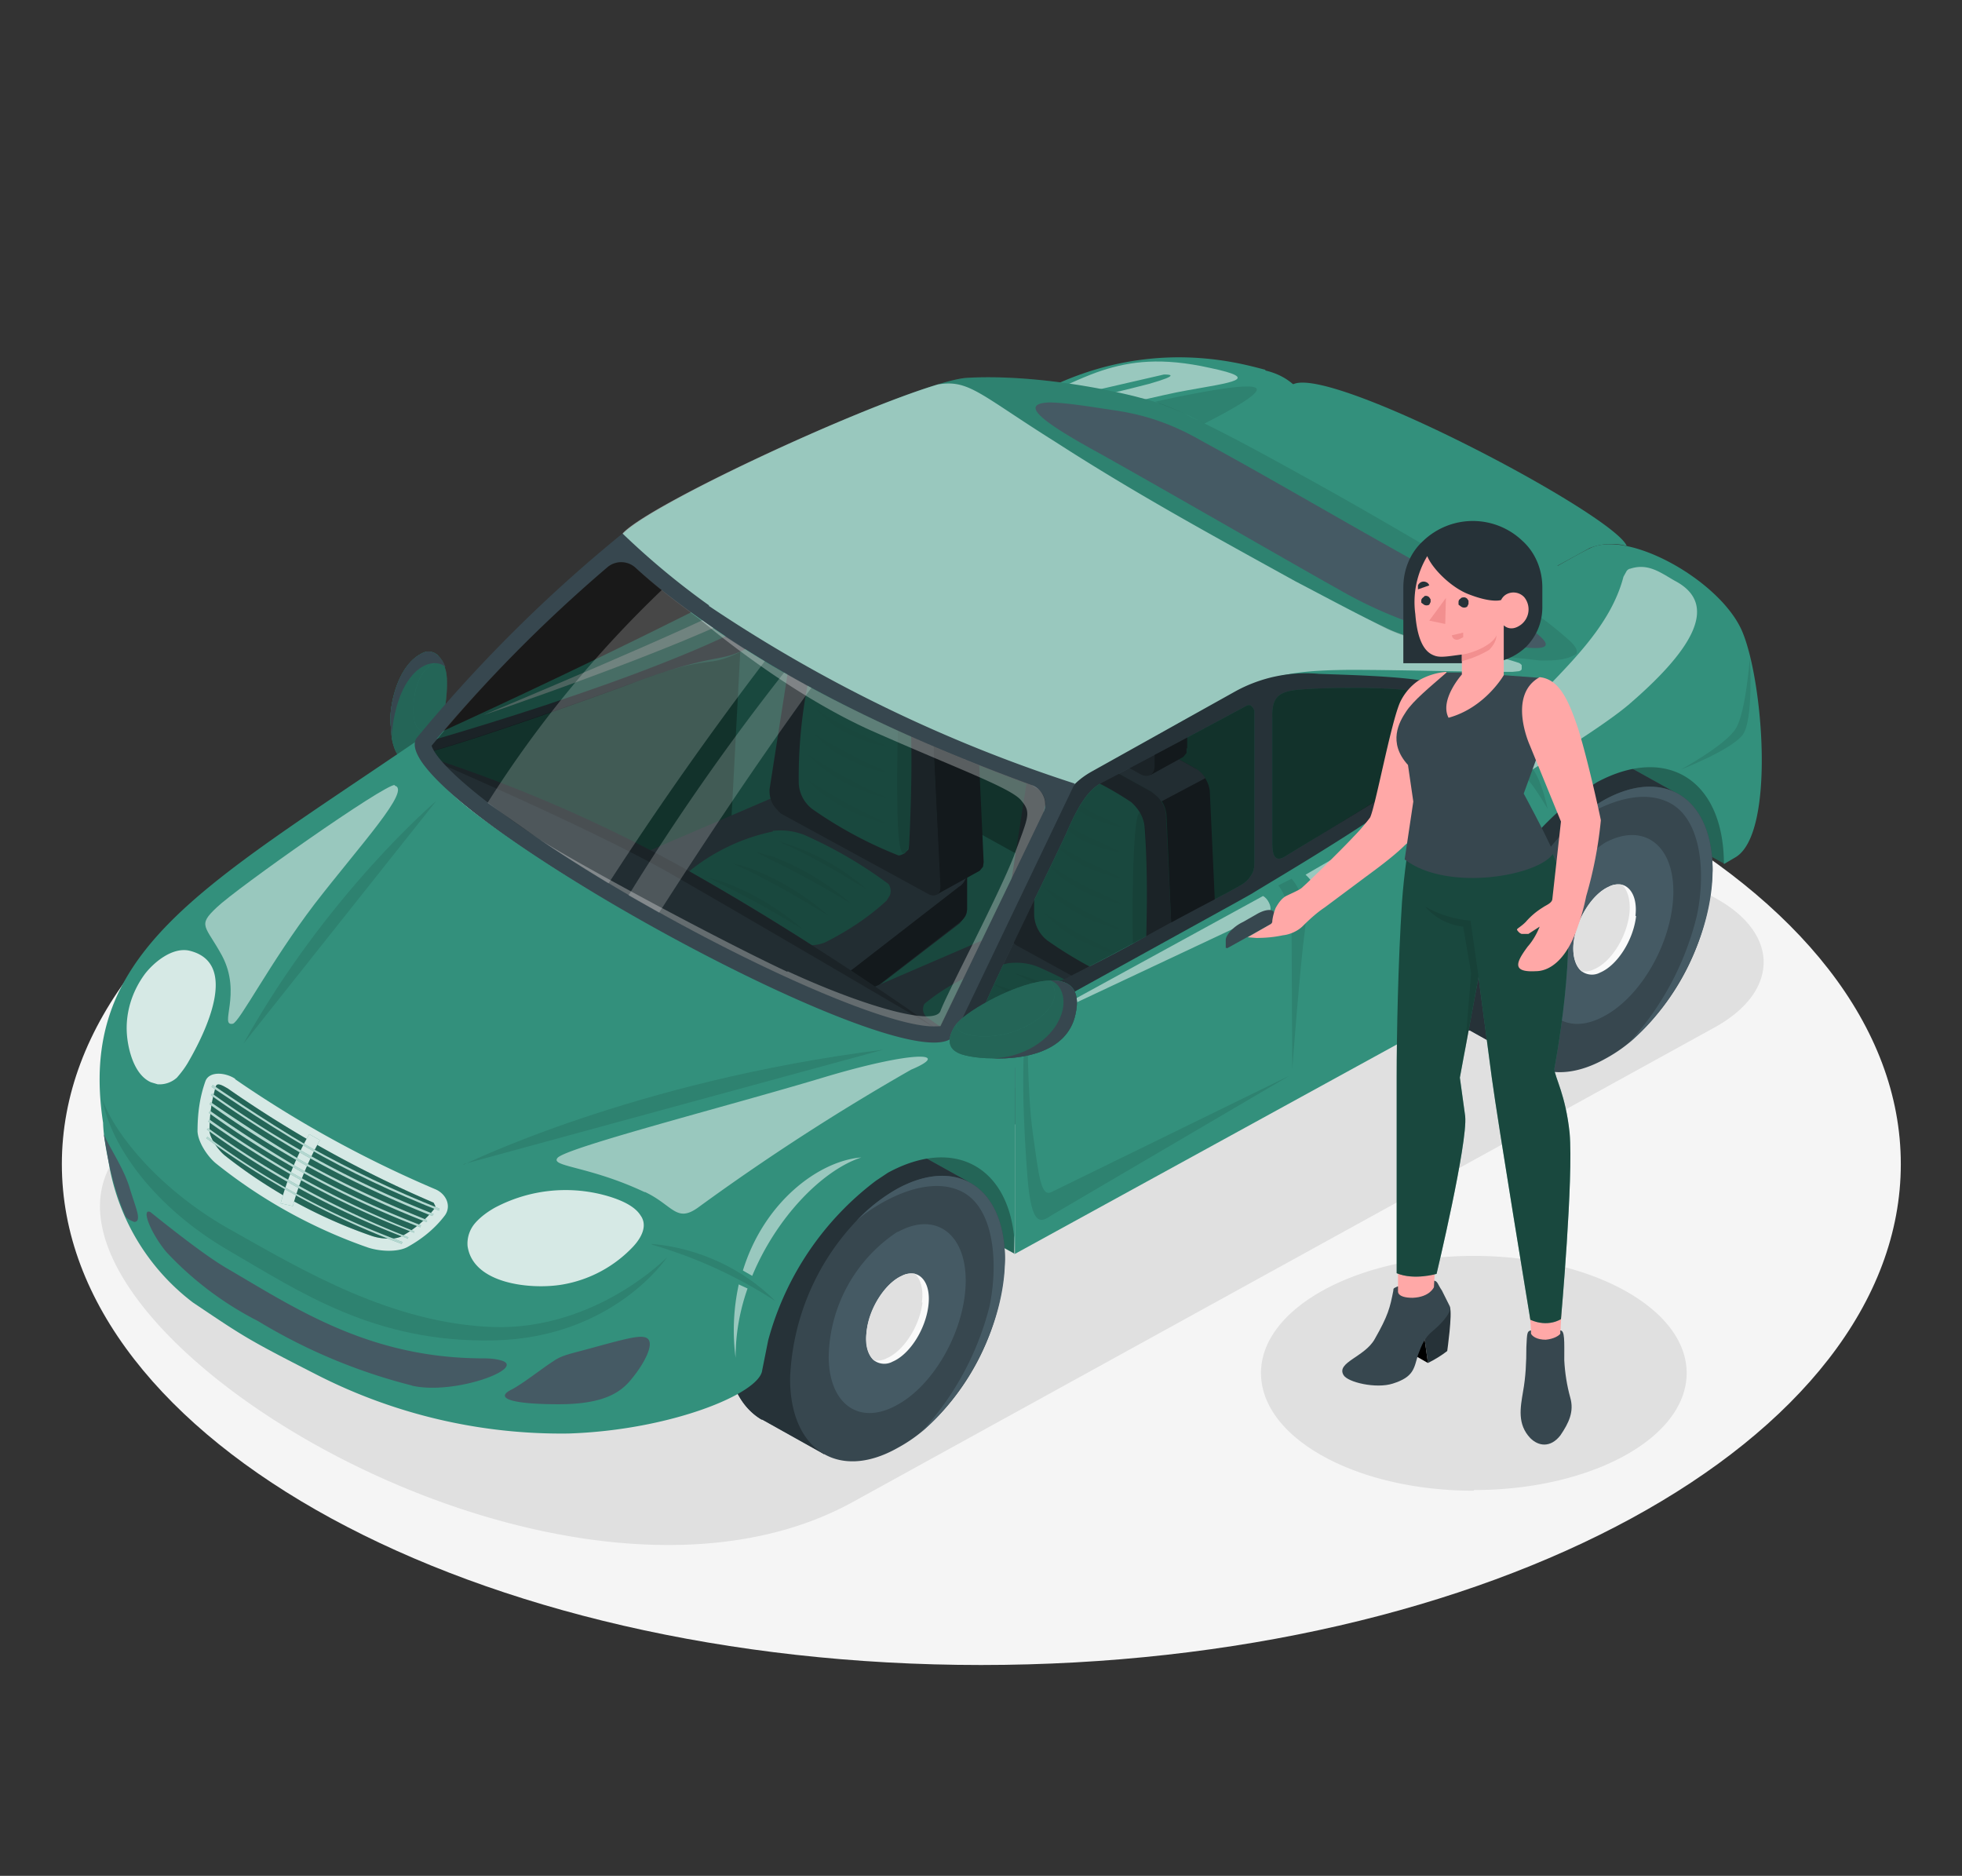 <svg xmlns="http://www.w3.org/2000/svg" width="295" height="282" fill="none"><rect width="100%" height="100%" fill="#333333" stroke="none"/><path fill="#F5F5F5" d="M147.5 250.3c76.4 0 138.3-33.7 138.3-75.3 0-41.6-62-75.3-138.3-75.3C71.2 99.7 9.3 133.4 9.3 175c0 41.6 61.9 75.3 138.2 75.3Z"/><path fill="#E0E0E0" d="M221.6 224c17.6 0 32-7.8 32-17.6 0-9.7-14.4-17.6-32-17.6-17.7 0-32 7.9-32 17.6 0 9.8 14.3 17.7 32 17.7ZM189.1 97l68.8 38c9.7 5.3 9.7 14 0 19.4l-129.5 71.3c-48.6 27-143.1-36.7-104.2-57.4L154 96.9a40.4 40.4 0 0 1 35.2 0Z"/><path fill="#33907C" d="M190.3 55.6c-3.3-.8-17.6-5.4-34.4 3.6-4 2.1-12 6.6-22 12.2 0 0-11.6 11.5-26.3 18.8a1199.2 1199.2 0 0 1-46.5 22.2l1.7 1c8.3 3.1 27.9 20.3 41.3 15.7 15.7-5.3 86.2-73.5 86.2-73.5Z"/><path fill="#fff" d="M72.7 107.5s33-13.8 37.6-16.6c3.6-2 7-4.5 10.2-7.1 1.5-1.5 1.2 3.3-7 7.6-10.8 5.9-40.8 16.1-40.8 16.1Z" opacity=".5"/><path fill="#37474F" d="m122.4 74.4.2 5.7c.2 3.3-.3 5-1.9 7.6-.7 1.2-2.3 3-5.3 4.7-16.3 9.5-54.3 20-54.3 20l1.7 1 45.4-5 19.7-12.3.5-20.5-3-1.5-3 .3Z"/><path fill="#33907C" d="M128.4 75.6v1c-.4 1.1-1 2.5-2 3-.5.4-1.1.5-1.7.5-1.1 0-2-.5-2.1-1.4v-.6l-.2-3.7 3-.3 3 1.5Z"/><path fill="#000" d="M128.4 75.6v1c-.4 1.1-1 2.5-2 3-.5.4-1.1.5-1.7.5-1.1 0-2-.5-2.1-1.4v-.6l-.2-3.7 3-.3 3 1.5Z" opacity=".3"/><path fill="#33907C" d="M197.4 62c-3.3-7.4-9.3-7.4-19.2-6a334 334 0 0 0-40.6 10.3c-10.7 4-13.9 7-14.7 7.4-2 1 1.3 2.9 3.4 1.9v4.2c-.2 7.3-1.5 8.4-5.2 12.4-1.5 1.6-6 3.8-8.5 5.1-4.6 2.5-4.4.6-16.7 5.1-5.2 2-30.5 11-33.2 11l67.3 40.3 21.2 15.2L249 94.3 197.4 62Z"/><path fill="#33907C" d="m126.5 75.5 7.8-5 65 33.8-10.4 5.7v38.3l-62.4-34.5V75.5Z"/><path fill="#000" d="m126.5 75.5 7.8-5 66.8 31.6 16.5 2-4.3 12.7-24.4 31.5-62.4-34.5V75.5Z" opacity=".3"/><path fill="#fff" d="M144.6 64.7c-5.2 1.5-8.7 2.5-7.4 3.1 1.3.7 34.7-8 41.2-9.1 6.6-1.2 11.6-1.7 3.5-3.4-7.2-1.6-11.9-1-16.2.4-4.3 1.4-12.4 5.6-12.4 5.6l21.7-5c.7 0 2.7 0-2.2 1.4-4.9 1.3-23 5.5-28.2 7Z" opacity=".5"/><path fill="#000" d="m109.4 134 1.9-36c-5.2 2.6-4.1.2-15.2 4.3-4.6 1.7-24.4 8.8-31.2 10.6l-2 .4 39.4 23.6 7.1-2.9Z" opacity=".3"/><path fill="#37474F" d="m145.4 131.2-7.7-.1-11.8-6.5a9.2 9.2 0 0 0-7.2-.3l-14.3 6.1-9.8-.1v5.4c0 .6.5 1.3 1.4 1.8l25.7 14.1a6.5 6.5 0 0 0 6.6-.5l16-12.3.8-1c.2-.3.3-.7.3-1.1v-5.5Z"/><path fill="#455A64" d="m96 132 25.7 14.2a6.5 6.5 0 0 0 6.6-.5l16-12.4c1.6-1.3 1.5-3.3-.5-4.3l-18-9.9a9.2 9.2 0 0 0-7-.3l-22.6 9.7c-2 .9-2.1 2.4-.2 3.5Z"/><path fill="#263238" d="M145.4 131.2v5.5a2.6 2.6 0 0 1-1.2 2l-16 12.4c-.8.7-2 1-3 1.2v-5.5a6 6 0 0 0 3-1.1l16-12.4c.4-.2.7-.6.9-1 .2-.3.3-.7.3-1Z"/><path fill="#263238" d="m147.9 129.6-.1.7-.5.6-6.5 3.6c.2-.2.4-.3.5-.6v-.7l-1.4-30.6c0-.6-.3-1.3-.6-2l-1.5-1.4-15.5-8.5a1.7 1.7 0 0 0-1.6-.1l6.5-3.6a1.7 1.7 0 0 1 1.7 0l15.4 8.6c.6.4 1.1.9 1.5 1.5.4.6.6 1.2.7 2l1.4 30.5Z"/><path fill="#37474F" d="m122.4 90.7 15.4 8.5c.6.4 1 .9 1.5 1.5.3.6.6 1.3.6 2l1.5 30.5c0 1.3-.9 1.8-2 1.1l-22-12c-.5-.5-1-1-1.3-1.6-.3-.6-.4-1.2-.4-2l4.2-26.9c0-.3.1-.5.3-.7.1-.3.3-.4.6-.5a1.6 1.6 0 0 1 1.6.1Z"/><path fill="#455A64" d="m145.8 97.1-6.5 3.6c-.4-.6-.9-1.1-1.5-1.5l-15.4-8.5a1.7 1.7 0 0 0-1.6-.1l6.4-3.6a1.7 1.7 0 0 1 1.7.1l15.4 8.5c.6.4 1.1.9 1.5 1.5Z"/><path fill="#263238" d="M143.1 92.7V85a18 18 0 0 0-8.2-14.4c-2-1.2-3.9-1.3-5.3-.5l-5 2.7 2.2 4v6.8c0 .7.2 1.3.6 2 .4.5.9 1 1.5 1.4l5 2.8 3.7 6.8 4.9-2.7.5-.6.1-.7Z"/><path fill="#455A64" d="m135 81.5 6.3-3.5a16.5 16.5 0 0 0-6.4-7.3c-2-1.2-3.9-1.3-5.3-.5l-5 2.7 2.2 4v1.4l8.1 3.2Z"/><path fill="#37474F" d="M138.2 95.4v-7.6a18 18 0 0 0-8.1-14.4c-4.5-2.5-8.2 0-8.2 5.4v7.6c0 .7.2 1.3.6 2 .4.5.9 1 1.5 1.4l12.1 6.7c1.2.7 2.1.2 2.1-1.1Z"/><path fill="#33907C" d="M122.8 97.2a72.6 72.6 0 0 0-2.7 20.6 5.2 5.2 0 0 0 2 3.8 62.6 62.6 0 0 0 13 7c.4 0 .6-.2.9-.3l.6-.6.1-.8c.4-8.3.5-16 0-22.4 0-1.5-.8-2.8-2-3.7a49 49 0 0 0-9.9-5.1 2.2 2.2 0 0 0-1.6.7 2 2 0 0 0-.4.8Z"/><path fill="#000" d="m136.5 127.6.2-.7c.4-8.3.5-16 0-22.4 0-.7-.2-1.4-.6-2-.9-1.2-1.2 8.6-1.2 14.5 0 6 .1 11.9 1.1 11.2l.2-.1.3-.5Z" opacity=".1"/><g fill="#000" opacity=".1"><path d="m121.5 117.3.5.3 1.3.8a76.4 76.4 0 0 0 8 4.4l1.4.7.6.2h-.6l-1.5-.5-2-.7-1.2-.5-1.1-.6a28.5 28.5 0 0 1-3.9-2.6l-1-1-.5-.5ZM121.5 113.5s.2 0 .5.3l1.3.8a76 76 0 0 0 8 4.4l1.4.6.6.3-.6-.1-1.5-.4-2-.8-1.2-.5-1.1-.5a28.8 28.8 0 0 1-3.9-2.7l-1-1-.5-.4ZM122.4 110.3s.2 0 .4.3l1.2.7a56 56 0 0 0 3.7 2c1.3.8 2.7 1.4 3.8 1.9l1.3.6.4.2h-.5a19.7 19.7 0 0 1-3.3-1l-1-.5-1.1-.5-1-.5-1-.6-1.6-1.3-1-1-.3-.3ZM122.7 106.7l.5.2 1.1.8 3.6 2 3.7 1.7 1.2.5.5.3-.5-.1-1.4-.3a34 34 0 0 1-1.8-.6l-1-.4-1-.5-1-.5-1-.6-1.5-1.2-1-1-.4-.3ZM123.3 103.3l.4.2 1.1.7 3.4 1.8 3.5 1.6 1.6.7a18 18 0 0 1-5.5-1.6l-1-.5-.8-.6a14.4 14.4 0 0 1-2.7-2.3ZM124.6 100l1.4.7 2.9 1.6 3 1.5 1.4.7-1.6-.3c-1.1-.3-2.2-.7-3.2-1.2l-.8-.5-.8-.4a10.4 10.4 0 0 1-2.3-2.2Z" opacity=".1"/></g><path fill="#33907C" d="M116.2 125a29.5 29.5 0 0 0-12.6 6 1.6 1.6 0 0 0 0 1.7l.6.6c4.8 3.3 10 6.2 15.5 8.4a6 6 0 0 0 4.3 0c3.4-1.7 6.6-3.8 9.3-6.3l.5-.8a1.9 1.9 0 0 0-.2-1.7 65.7 65.7 0 0 0-12.7-7.4 10 10 0 0 0-4.7-.6Z"/><g fill="#000" opacity=".2"><path d="m106.4 131.9.7.2 1.7.5a38.5 38.5 0 0 1 11.9 7.1l-2.2-1.3a131.7 131.7 0 0 0-9.9-5.4l-1.6-.8-.6-.3ZM110.2 129.8l.7.2c.5 0 1 .3 1.8.5a38.4 38.4 0 0 1 11.8 7.1l-2.2-1.3a123.5 123.5 0 0 0-9.8-5.4l-1.7-.8-.6-.3ZM113.6 128a18 18 0 0 0 2.4.7 38.8 38.8 0 0 1 11.9 7.1l-2.2-1.3a141.4 141.4 0 0 0-9.9-5.3l-1.7-.9-.5-.3ZM117.2 126.5l.6.2a33.9 33.9 0 0 1 12.5 7l-.6-.4-1.4-.8a106.1 106.1 0 0 0-9-5l-1.6-.7-.5-.3Z" opacity=".2"/></g><path fill="#37474F" d="m180.8 151-7.8-.1-11.8-6.5a9.2 9.2 0 0 0-7.1-.3l-14.3 6.2-9.8-.2v5.5c0 .6.5 1.2 1.4 1.7l25.7 14.2a6.5 6.5 0 0 0 6.6-.5l16-12.4a2.8 2.8 0 0 0 1-2l.1-5.6Z"/><path fill="#455A64" d="m131.4 151.8 25.7 14.2a6.5 6.5 0 0 0 6.6-.5l15.9-12.4c1.7-1.3 1.6-3.2-.4-4.3l-18-9.8a9.2 9.2 0 0 0-7.1-.4l-22.5 9.7c-2 1-2.1 2.5-.2 3.5Z"/><path fill="#263238" d="M180.8 151v5.5a2.6 2.6 0 0 1-1.2 2.1L163.7 171c-1 .6-2 1-3.1 1.1v-5.5a6 6 0 0 0 3.1-1l16-12.5a2.8 2.8 0 0 0 1.1-2Z"/><path fill="#263238" d="m183.3 149.4-.1.7c-.1.3-.3.5-.5.6l-6.5 3.6.5-.5c0-.3.1-.5 0-.8l-1.3-30.5a4.6 4.6 0 0 0-2.2-3.5l-15.5-8.5a1.7 1.7 0 0 0-1.6 0l6.5-3.7a1.7 1.7 0 0 1 1.7.2l15.4 8.5a4.7 4.7 0 0 1 2.2 3.4l1.4 30.5Z"/><path fill="#37474F" d="m157.7 110.5 15.4 8.5c.7.4 1.2 1 1.5 1.5.4.6.7 1.3.7 2l1.5 30.5c0 1.3-.9 1.8-2 1.2l-22-12.1c-.5-.4-1-1-1.3-1.5-.3-.6-.5-1.3-.4-2l4.2-27c0-.2 0-.5.2-.7l.7-.5a1.6 1.6 0 0 1 1.5.1Z"/><path fill="#455A64" d="m181.2 117-6.6 3.5c-.3-.6-.9-1-1.5-1.5l-15.4-8.5a1.7 1.7 0 0 0-1.6 0l6.5-3.7a1.7 1.7 0 0 1 1.7.2l15.4 8.5c.6.3 1.1.8 1.5 1.4Z"/><path fill="#263238" d="M178.5 112.5v-7.6a18 18 0 0 0-8.2-14.4c-2-1.1-4-1.2-5.4-.5l-5 2.8 2.3 4v6.7c0 .7.2 1.4.6 2 .4.6.9 1 1.5 1.4l5 2.8 3.7 6.8 4.9-2.7.5-.6v-.7Z"/><path fill="#455A64" d="m170.3 101.3 6.4-3.5a16.5 16.5 0 0 0-6.4-7.3c-2-1.1-4-1.2-5.4-.5l-5 2.8 2.3 4v1.3l8.1 3.2Z"/><path fill="#37474F" d="M173.6 115.2v-7.6a18 18 0 0 0-8.2-14.4c-4.5-2.5-8.1 0-8.1 5.4v7.6c0 .7.2 1.4.6 2 .4.6.9 1 1.5 1.5l12.1 6.7c1.2.6 2.1 0 2.1-1.2Z"/><path fill="#33907C" d="M158.2 117a72.3 72.3 0 0 0-2.7 20.7 5.1 5.1 0 0 0 2 3.7 62.4 62.4 0 0 0 13 7l.9-.3c.2-.1.4-.3.5-.6.2-.2.2-.5.2-.8.4-8.2.5-16 0-22.4-.1-1.4-.9-2.7-2-3.7a48.9 48.9 0 0 0-9.9-5.1 2.2 2.2 0 0 0-1.6.7 2 2 0 0 0-.4.8Z"/><path fill="#000" d="M172 147.4v-.7c.5-8.2.6-16 .2-22.4a5 5 0 0 0-.7-2c-.9-1.2-1.2 8.6-1.2 14.6s.1 11.8 1.1 11.1h.2l.3-.6Z" opacity=".1"/><g fill="#000" opacity=".1"><path d="m157 137.2.4.3 1.3.8a81.1 81.1 0 0 0 8 4.4l1.4.6.5.3-.5-.1-1.5-.4-2.1-.8-1.1-.5-1.2-.5a25.6 25.6 0 0 1-3.8-2.7l-1-1-.5-.4ZM157 133.3l.4.3 1.3.8a81.4 81.4 0 0 0 8 4.4l1.4.7.5.2h-.5l-1.5-.5-2.1-.7-1.1-.5a27.3 27.3 0 0 1-5-3.2l-1-1-.5-.5ZM157.8 130.1l.4.3 1.2.7a57 57 0 0 0 3.7 2.1l3.8 1.8 1.3.6.4.3-.5-.1-1.4-.4a21 21 0 0 1-2-.6l-1-.4-1-.5-1-.6-1-.6-1.6-1.2-1-1-.3-.4ZM158.1 126.5l.5.3 1.1.7 3.6 2 3.7 1.7 1.2.6.5.2h-.5l-1.4-.4a38 38 0 0 1-1.8-.6c-.4 0-.7-.2-1-.4l-1-.4-1-.6-1-.6-1.5-1.2c-.5-.3-.8-.7-1-.9l-.4-.4ZM158.7 123l.4.3a52 52 0 0 0 4.5 2.5l3.5 1.6 1.6.8-1.8-.4c-1.3-.3-2.5-.7-3.7-1.3l-1-.5-.8-.6a13.5 13.5 0 0 1-2.7-2.3ZM160 119.8l1.4.8 2.9 1.6 3 1.4 1.3.7-1.5-.3c-1.1-.3-2.2-.7-3.2-1.2l-.8-.4-.8-.5a10.4 10.4 0 0 1-2.3-2.1Z" opacity=".1"/></g><path fill="#33907C" d="M151.6 144.8a29.7 29.7 0 0 0-12.6 6.1 1.6 1.6 0 0 0 .6 2.2c4.8 3.4 10 6.2 15.5 8.5a6 6 0 0 0 4.3-.1 38.6 38.6 0 0 0 9.8-7 1.9 1.9 0 0 0-.2-1.7 65.7 65.7 0 0 0-12.8-7.4c-1.4-.6-3-.8-4.6-.6Z"/><g fill="#000" opacity=".2"><path d="m141.8 151.7.7.2a37.1 37.1 0 0 1 11.6 6l2 1.6-2.2-1.3a131.7 131.7 0 0 0-9.9-5.3l-1.6-.9-.6-.3ZM145.6 149.6l.7.2 1.8.6a38.5 38.5 0 0 1 11.8 7l-2.2-1.3a130.3 130.3 0 0 0-9.8-5.3l-1.7-.9-.6-.3ZM149 147.8l.6.2 1.8.6a38.4 38.4 0 0 1 11.8 7l-2.1-1.3a131.8 131.8 0 0 0-9.9-5.3l-1.6-.9-.7-.3ZM152.6 146.3l.6.2 1.6.5a34.2 34.2 0 0 1 11 6.5l-.6-.3-1.5-.9a147 147 0 0 0-9-4.9l-1.6-.8-.5-.3Z" opacity=".2"/></g><path fill="#33907C" d="m259.2 129.8-26.5-14.6 14.7-8.1 14.4 8.6-2.6 14.1Z"/><path fill="#000" d="m259.2 129.8-26.5-14.6 14.7-8.1 14.4 8.6-2.6 14.1Z" opacity=".3"/><path fill="#37474F" d="m248 126.3 3.8-7.2-9-5c-2.9-1.6-6.7-1.4-11 1-8.9 4.9-16.1 17.6-16.1 28.4 0 5.6 2 9.5 5.1 11.4h.2l9.3 5.2 4-7.7a36.2 36.2 0 0 0 13.7-26Z"/><path fill="#263238" d="m248 126.3 3.8-7.2-9-5c-2.9-1.6-6.7-1.4-11 1-8.9 4.9-16.1 17.6-16.1 28.4 0 5.6 2 9.5 5.1 11.4h.2l9.3 5.2 4-7.7a36.2 36.2 0 0 0 13.7-26Z"/><path fill="#37474F" d="M257.5 130.8a36.3 36.3 0 0 1-12.6 26c-1.1.9-2.3 1.7-3.6 2.4-9 5-16.2.2-16.2-10.6a36.4 36.4 0 0 1 10.1-23.6 26 26 0 0 1 6.1-4.8c9-4.9 16.2-.2 16.2 10.6Z"/><path fill="#455A64" d="M241.3 126.7c5.7-3.1 10.3.2 10.3 7.3 0 7.2-4.6 15.6-10.3 18.7-5.7 3.2-10.3-.1-10.3-7.3a23 23 0 0 1 10.3-18.7Z"/><path fill="#FAFAFA" d="M246 137.7c-.4 3.6-2.8 7.4-5.4 8.5a2.6 2.6 0 0 1-2.8-.2c-.9-.7-1.4-2.3-1.2-4.2.4-3.6 2.8-7.4 5.3-8.5a3 3 0 0 1 2-.3c1.4.4 2.3 2.1 2 4.7Z"/><path fill="#E0E0E0" d="M245 137.3c-.4 3.5-2.7 7.3-5.3 8.4a3 3 0 0 1-1.9.3c-.9-.8-1.4-2.3-1.2-4.3.4-3.5 2.8-7.3 5.3-8.4a3 3 0 0 1 2-.3c.8.8 1.3 2.3 1.1 4.3Z"/><path fill="#455A64" d="M257.5 130.8c0 9.3-5.4 20-12.6 26a43.4 43.4 0 0 0 10.2-19c1.4-6.3.9-15.2-4.7-17.4-5.6-2.3-13 2.5-15.2 4.6a26 26 0 0 1 6.1-4.8c9-4.9 16.2-.2 16.2 10.6Z"/><path fill="#33907C" d="M261.9 94.8c-3.3-7.5-17-15.2-22.8-12.4-1.9.9-7 3.9-13.5 7.5l-23.4 13.5s10.2-.2 12.5.6c2.3.8 1.9 2.5 1.7 3.1l-1.1 3.7c-2.7 12.4-22.9 17.5-27.2 22-1.5 1.7-2.7 2.3-5.2 3.6l-20 10.7c-4 2.2-10.3 5-10.3 5v36.4l67.3-36.9c0-1 0-2 .2-3a44.3 44.3 0 0 1 20-31c10.6-5.7 19.1-.3 19.1 12.3l1.7-1c6.1-3.5 4.2-26.8 1-34.1Z"/><path fill="#000" d="M224.5 103.5c-4 0-4.3 2-5.6 6.1-1 3.2-2.7 6-.7 5.1 2-1 8.9-8 10.1-9.2 2.7-2.5-1.9-2-3.8-2Z"/><path fill="#33907C" d="M244.7 82.1a9 9 0 0 0-5.7.3l-13.5 7.4-8.7 4.9L170 68.9s18.2-8.8 24.6-11.2c6.4-2.4 48.3 19.8 50 24.4Z"/><path fill="#fff" d="m153.9 154.4 36-19.7c.4.2.7.6.9 1 .2.4.3.8.2 1.3L154 154.4Z" opacity=".5"/><path fill="#37474F" d="M184.6 142.5a.2.2 0 0 1-.2 0h-.1v-1.2c0-.7 1.1-2 2.6-2.7l2.1-1.2c1.4-.8 2.6-.8 2.6 0v.7l-.1.5-.4.3-6.5 3.6Z"/><path fill="#fff" d="M210.2 123.3c-1.9 1.3-12.4 7.3-13.9 8.2.9.8 1.5 1.8 1.8 2.9 0 0 37.5-20.7 46.7-28.4 9.1-7.8 14.1-15 7-18.7-2.1-1.2-4-2.7-6.7-1.8-.2 0-.4.2-.5.3l-.5.9c-2 7.7-8.6 13.5-14 19.3a141.7 141.7 0 0 1-20 17.3Z" opacity=".5"/><path fill="#000" d="M141.3 68.4s44.4-12 47.5-10.1c3.2 1.8-38.7 19.4-38.7 19.4l-8.8-9.3ZM158.1 179.2c-1.6.8-1.9-2.4-2.8-8.8-.9-6.3-.8-17-.8-17-1.1 4.8-.6 16.3 0 23.7.6 7.4 2 6.7 3.6 5.6l35.8-21-35.8 17.5ZM192.2 133.1s2 2.3 2 7.3l.1 20.3s1.2-15.9 1.9-20.8c.7-5-2-7.8-2-7.8l-2 1ZM232.7 121.6s-.9-4.3-2.2-5.9c-1.3-1.6-8.1-2.4-8.1-2.4s5.3 1.8 6.8 3.3c1.5 1.5 3.5 5 3.5 5ZM252.7 115.7s6.8-3.7 8.3-6.2c1.5-2.4 2.1-10.6 2.1-10.6s.6 9.4-1.1 11.6c-1.8 2.3-9.3 5.2-9.3 5.2Z" opacity=".1"/><path fill="#33907C" d="M236.3 96.5c-5.8-5.3-13-9.1-19.7-13.1a800.1 800.1 0 0 0-37.4-20.7 48 48 0 0 0-4.8-2l-.6-.3h-.1l-3-.8c-6-1.5-16.3-3.3-25.3-2.8-7.8.5-47.4 18.6-51.8 23.5-2 2.2-4 4.4-5.8 6.8 0 0 5.4-4 8-3 2.2.7 17.5 13.9 27.8 19.1 12.3 6.2 29.3 12.4 33.5 14.2 4.2 1.8 1.6 6.7 1.6 6.7 2-3 3-4.6 5.3-6.5 4.4-3.6 22.2-12.4 22.4-12.5 2.5-1.2 5.2-2 8-2.1l18.4.5 21.1-4.2c1.1 0 2.2-.4 3.2-1 .2-.6-.3-1.3-.8-1.8Z"/><path fill="#fff" d="M162 119c5.3-4.2 11-8 17.1-11.3 10.4-5.8 13-6.9 23.8-7 8.1 0 16.3.3 24.5.3l1-.1c.3-.1.4-.2.4-.4v-.5a1 1 0 0 0-.6-.4c-5.6-1.9-14.5-2.6-19.8-5.2-4.6-2.2-9-4.6-13.6-7-12.3-6.8-23.9-13.1-36-20.9-11.5-7.2-13.1-9.5-17.8-8.7-13 3.9-43.6 18.2-47.4 22.4v2.2a157.3 157.3 0 0 0 2.3 1.6c1.9.7 14.6 11.6 24.7 17.5l3 1.7c10.6 5.3 24.7 10.6 31 13.2l7.3 2.5Z" opacity=".5"/><path fill="#000" d="M228.9 99a98 98 0 0 1-9.8-1.5c-3.6-.7-7.4-1.4-10.7-3l-13.6-7.1c-12.3-6.8-23.9-13.1-36-20.9-11.5-7.2-13.1-9.5-17.8-8.7 1.4-.5 2.9-.8 4.4-1 10.8-.6 23.3 2.1 28.2 3.6 2 .6 3.8 1.4 5.5 2.3 5.9 2.8 11.5 5.9 17.1 9 6.9 3.8 13.6 7.7 20.4 11.7 6.8 4 13.8 7.8 19.6 13.1.5.5 1.1 1.2.8 1.8-1.5 1-3.5 1-5.4 1L229 99Z" opacity=".1"/><path fill="#455A64" d="M216.6 86.5c-14.3-7.9-24.5-14-35.7-20.1-4-2.3-7.9-3.9-13.2-4.7-2.8-.4-7.4-1.2-10-1.2-4.2.2-1.7 2.5 6.8 7.2s31.7 18.1 36.6 20.8a66 66 0 0 0 22 8c9.8 1.4 17.2 3-6.5-10Z"/><path fill="#263238" d="M217.5 103.3c-2.8-1.6-14-1.8-19.2-2a22 22 0 0 0-12.5 2.6l-21.5 12c-4.2 2.3-4.9 5.2-7 9.3-2 4-13.7 27-14.4 30.3-.6 3.1 17-5.5 17-5.5l25.9-14.3 2.5-1.4c1.2-.8 17-10 23-14.8 3.1-2.3 4-4 5.1-8.2 1.4-5 2.9-7 1.1-8Zm-31 29.8c-2 1.2-7.1 3.7-14.8 8-9.9 5.6-24.5 12.1-24.6 12.2 3-7.2 11.7-24.6 13.3-28.2 1.6-3.7 3.1-6.3 5.2-7.4a2139.4 2139.4 0 0 0 22-11.7h.4l.4.4.2.4V129.4c0 .8 0 1.5-.5 2.2a4 4 0 0 1-1.6 1.5Zm29.4-27.7c-.5 2-2.4 10.3-5 12.3-2 1.6-13.4 8.4-17.6 11-1.7 1.1-2-.3-2-2V108c-.1-2.7.6-3.8 3-4.2 2.8-.5 22.2-1 21.6 1.6Z"/><path fill="#000" d="M186.5 133.1c-2 1.2-7.1 3.7-14.8 8a339 339 0 0 1-24.6 12.2c3-7.2 11.7-24.6 13.3-28.2 1.6-3.7 3.1-6.3 5.2-7.4a2159.9 2159.9 0 0 0 22-11.7h.4l.4.4.2.4V129.4c0 .8 0 1.5-.5 2.2a4 4 0 0 1-1.6 1.5ZM216 105.4c-.6 2-2.5 10.3-5 12.3-2 1.6-13.5 8.4-17.7 11-1.7 1.1-2-.3-2-2V108c-.1-2.7.6-3.8 3-4.2 2.8-.5 22.2-1 21.6 1.6Z" opacity=".5"/><path fill="#455A64" d="M139.7 154c-6.7-4.7-21.5-15-37-23.5a236.3 236.3 0 0 0-39.9-17.2c.6 2 3.9 5.2 8.3 8.7 3.2 2.4 6.7 5 10.8 7.6 9.8 6.4 19 11 22.3 12.8 16.7 8.7 33.7 15.4 36.5 12.2l-1-.5Z"/><path fill="#37474F" d="M140.7 154.6c-.8-.5-27.2-16-39.4-23-11.6-6.7-35.6-17-38.5-18.3a218 218 0 0 1 40 17.2 453.8 453.8 0 0 1 37.9 24.1Z"/><path fill="#33907C" d="m66.9 106.5-.6 2.4c-1.4 2.4-4.4 5.5-5.5 5.3-1-.2-1.6-1.6-1.9-3.3l-.2-2.4c-.1-2.6 1.1-8.7 5-10.4a2 2 0 0 1 2.2.5c.5.5.9 1.1 1 1.8.7 1.8 0 6 0 6.1Z"/><path fill="#000" d="m66.9 106.5-.6 2.4c-1.4 2.4-4.4 5.5-5.5 5.3-1-.2-1.6-1.6-1.9-3.3l-.2-2.4c-.1-2.6 1.1-8.7 5-10.4a2 2 0 0 1 2.2.5c.5.5.9 1.1 1 1.8.7 1.8 0 6 0 6.1Z" opacity=".3"/><path fill="#33907C" d="M66.3 108.9c-1.4 2.4-4.4 5.5-5.5 5.3-1-.2-1.6-1.6-1.9-3.3l-.2-2.4c-.1-2.6 1.1-8.7 5-10.4a2 2 0 0 1 2.2.5l-.5 1.1c-2.7 1.1-3.4 5-3.2 8 .3 3 2.6 2.7 4 1.2Z"/><path fill="#000" d="M66.3 108.9c-1.4 2.4-4.4 5.5-5.5 5.3-1-.2-1.6-1.6-1.9-3.3l-.2-2.4c-.1-2.6 1.1-8.7 5-10.4a2 2 0 0 1 2.2.5l-.5 1.1c-2.7 1.1-3.4 5-3.2 8 .3 3 2.6 2.7 4 1.2Z" opacity=".3"/><path fill="#37474F" d="M67 100.3c-1-1-3.4-1-5.4 1.7-2 2.6-2.7 7.1-2.7 9l-.2-2.5c-.1-2.6 1.1-8.8 5-10.4 1.5-.7 2.8.9 3.3 2.2Z"/><path fill="#33907C" d="M152.6 188.5 126 173.9l14.7-8.2 11.8 6.6v16.2Z"/><path fill="#000" d="M152.6 188.5 126 173.9l14.7-8.2 11.8 6.6v16.2Z" opacity=".3"/><path fill="#37474F" d="m141.7 184.8 3.8-7.2-9-5c-3-1.6-6.8-1.4-11 1-9 4.9-16.2 17.6-16.2 28.4 0 5.6 2 9.5 5.2 11.4h.1l9.3 5.2 4-7.6a36.3 36.3 0 0 0 13.8-26.2Z"/><path fill="#263238" d="m141.7 184.8 3.8-7.2-9-5c-3-1.6-6.8-1.4-11 1-9 4.9-16.2 17.6-16.2 28.4 0 5.6 2 9.5 5.2 11.4h.1l9.3 5.2 4-7.6a36.3 36.3 0 0 0 13.8-26.2Z"/><path fill="#37474F" d="M151.1 189.3a36.3 36.3 0 0 1-12.6 26c-1.1.9-2.3 1.7-3.6 2.4-8.9 5-16.2.2-16.1-10.6a36.4 36.4 0 0 1 10-23.6 26 26 0 0 1 6.2-4.8c8.9-4.9 16.1-.2 16.1 10.6Z"/><path fill="#455A64" d="M135 185.2c5.6-3.1 10.2.2 10.2 7.3 0 7.2-4.6 15.6-10.3 18.7-5.7 3.2-10.3-.1-10.3-7.3a23 23 0 0 1 10.3-18.7Z"/><path fill="#FAFAFA" d="M139.6 196.2c-.4 3.6-2.8 7.4-5.4 8.5a2.6 2.6 0 0 1-2.8-.2c-.9-.8-1.3-2.3-1.1-4.3.4-3.5 2.8-7.3 5.3-8.4a3 3 0 0 1 2-.3c1.4.4 2.3 2.1 2 4.7Z"/><path fill="#E0E0E0" d="M138.7 195.8c-.4 3.5-2.8 7.3-5.4 8.4a3 3 0 0 1-1.9.3c-.9-.8-1.4-2.3-1.1-4.3.3-3.5 2.8-7.3 5.3-8.4a3 3 0 0 1 2-.3c.8.8 1.3 2.3 1 4.3Z"/><path fill="#455A64" d="M151.1 189.3c0 9.3-5.4 20-12.6 26a43.4 43.4 0 0 0 10.3-19c1.3-6.3.8-15.2-4.7-17.4-5.6-2.3-13 2.5-15.3 4.6a26 26 0 0 1 6.1-4.8c9-4.9 16.2-.2 16.2 10.6Z"/><path fill="#33907C" d="M152.6 152s-1.5-.2-1.1-1.5c0 0-9 4-11 4.6-4 1.3-19.6-4-36.3-12.7-3.3-1.9-12.5-6.4-22.2-12.8-4.2-2.7-7.7-5.2-10.9-7.6-2.7-2.1-5.1-4.4-7.3-7-.5-.6-1.6-2.3-1-3.7-33 22.5-51.2 31.9-47.3 57.5 0 0 0 2 .8 5.7A33.2 33.2 0 0 0 29 195.8c7.6 5.1 8.1 5.5 18.5 10.8a80.8 80.8 0 0 0 38 8.9c15.3-.5 28.7-6 29.1-9.5l.9-4.5a44.6 44.6 0 0 1 16.2-24l1.8-1.2c9.9-5.4 18-1 19 9.8l.1 2.4V152Z"/><path fill="#455A64" d="M62 208.3a84.5 84.5 0 0 1-23.2-9.7A49.7 49.7 0 0 1 25 188.2c-2.4-2.9-3.8-6.6-2.4-6 2.5 2 8 6.4 11.4 8.4 10.3 6 21.2 13.4 38 13.6 1.2 0 2.2 0 3.3.3 4.1 1.1-6.9 5.3-13.4 3.8ZM96.8 201c-1-.2-3.3.4-7.3 1.5s-5 1.2-6.4 2.2c-1.3.8-4.6 3.4-6.2 4.2-2.6 1.3 0 2.2 7.1 2.2 7.2 0 9.6-2 11.2-4.1 1.7-2.1 3.7-5.7 1.6-6ZM15.6 170.5l.7 4c.6 2.9 1.4 5.7 2.6 8.4.3.4.8.6 1.3.8 1.2-.1.2-2.1-.7-5.1-.9-3-3-6-3.9-8.1Z"/><path fill="#fff" d="M35.3 162.2c9.4 6.5 19.6 12.1 30.2 16.6 1.6.7 2.4 2.5 1.4 3.9-1.5 2-3.5 3.6-5.7 4.8-1.6.8-4.3.6-6 0A77 77 0 0 1 32.6 175c-1.3-1-2.8-3.2-2.9-4.9 0-2.6.3-5.1 1.2-7.6.6-1.5 3-1.3 4.5-.3Z" opacity=".8"/><path fill="#33907C" d="M58.6 186.2c-1 0-1.8-.1-2.7-.4a75.4 75.4 0 0 1-22.1-12.1c-1.2-1-2.2-2.7-2.3-3.6 0-2.4.3-4.7 1-6.9.3-.5 1.3.2 1.7.4a173.3 173.3 0 0 0 31 17.2l.2.4a.4.4 0 0 1 0 .4 16.4 16.4 0 0 1-5.1 4.3 4 4 0 0 1-1.7.3Z"/><path fill="#000" d="M58.6 186.2c-1 0-1.8-.1-2.7-.4a75.4 75.4 0 0 1-22.1-12.1c-1.2-1-2.2-2.7-2.3-3.6 0-2.4.3-4.7 1-6.9.3-.5 1.3.2 1.7.4a173.3 173.3 0 0 0 31 17.2l.2.4a.4.4 0 0 1 0 .4 16.4 16.4 0 0 1-5.1 4.3 4 4 0 0 1-1.7.3Z" opacity=".3"/><path fill="#33907C" d="m44 181.3-1.8-.4a44 44 0 0 1 4.3-10.4l1.6.9a43.2 43.2 0 0 0-4.1 10Z"/><path fill="#fff" d="m44 181.3-1.8-.4a44 44 0 0 1 4.3-10.4l1.6.9a43.2 43.2 0 0 0-4.1 10Z" opacity=".8"/><path fill="#33907C" d="M66 182c-6.8-2.7-13.4-5.8-19.7-9.4-7.2-4.2-14.4-9.2-14.5-9.2l.2-.3s7.2 5 14.5 9.3c6.3 3.5 12.8 6.6 19.6 9.3l-.1.3Z"/><path fill="#33907C" d="M65 182.8c-6.6-2.6-13.1-5.7-19.3-9.2-7.3-4.2-14-8.9-14-9l.2-.2a154.5 154.5 0 0 0 33.3 18.1l-.2.3Z"/><path fill="#33907C" d="M64.1 183.7A147.7 147.7 0 0 1 31.5 166l.2-.3s6.3 4.4 13.5 8.7a147 147 0 0 0 19 9v.3Z"/><path fill="#33907C" d="M63.2 184.5a138.7 138.7 0 0 1-31.8-17.2l.2-.3s5.7 4.1 13 8.4c6 3.4 12.2 6.3 18.7 8.8l-.1.3Z"/><path fill="#33907C" d="M62.2 185.3a133 133 0 0 1-18.4-8.7c-7.3-4.2-12.5-8-12.5-8l.2-.3s5.2 3.8 12.4 8c6 3.4 12 6.3 18.4 8.8v.2Z"/><path fill="#33907C" d="M61.3 186.2a128.2 128.2 0 0 1-30.2-16.4l.2-.2A136 136 0 0 0 61.4 186l-.1.3Z"/><path fill="#33907C" d="M60.4 187A122.5 122.5 0 0 1 31 171.1l.2-.2a117.2 117.2 0 0 0 29.3 15.8l-.1.3Z"/><g fill="#fff" opacity=".8"><path d="M66 182c-6.8-2.7-13.4-5.8-19.7-9.4-7.2-4.2-14.4-9.2-14.5-9.2l.2-.3s7.2 5 14.5 9.3c6.3 3.5 12.8 6.6 19.6 9.3l-.1.3Z" opacity=".8"/><path d="M65 182.8c-6.6-2.6-13.1-5.7-19.3-9.2-7.3-4.2-14-8.9-14-9l.2-.2a154.5 154.5 0 0 0 33.3 18.1l-.2.3Z" opacity=".8"/><path d="M64.1 183.7A147.8 147.8 0 0 1 31.5 166l.2-.3s6.3 4.4 13.5 8.7c6.1 3.4 12.5 6.4 19 9v.3Z" opacity=".8"/><path d="M63.2 184.5a138.7 138.7 0 0 1-31.8-17.2l.2-.3s5.7 4.1 13 8.4c6 3.4 12.2 6.3 18.7 8.8l-.1.3Z" opacity=".8"/><path d="M62.2 185.3a133 133 0 0 1-18.4-8.7c-7.3-4.2-12.5-8-12.5-8l.2-.3s5.2 3.8 12.4 8c6 3.4 12 6.3 18.4 8.8v.2Z" opacity=".8"/><path d="M61.3 186.2a128.2 128.2 0 0 1-30.2-16.4l.2-.2A136 136 0 0 0 61.4 186l-.1.3Z" opacity=".8"/><path d="M60.4 187A122.5 122.5 0 0 1 31 171.1l.2-.2a117.2 117.2 0 0 0 29.3 15.8l-.1.3Z" opacity=".8"/></g><path fill="#fff" d="M59.4 118c-1.5-.2-23.9 15.6-26.8 18.4-3 2.8-1.7 2.7.8 7.3 3 5.7-.5 10.6 1.6 10.2 1-.2 5.6-9.2 12.3-18 6.8-8.8 14.7-17.3 12-17.8Z" opacity=".5"/><path fill="#fff" d="M95.2 187.4c1.3-1.4 2.2-3.2 1.1-4.7-1-1.6-3.5-2.5-5.3-3a22.7 22.7 0 0 0-16.5 1.8c-1.1.6-2.2 1.4-3 2.3a4.7 4.7 0 0 0-1.2 3.5c.8 5.8 9.7 6.6 14.3 5.8a19 19 0 0 0 10.6-5.7ZM22.7 162.7l1 .3a3.9 3.9 0 0 0 2.9-1c.7-.8 1.3-1.6 1.8-2.5 2.3-4 7.8-14.8 0-16.6-2.5-.5-5.2 1.7-6.6 3.5-2 2.7-3 6-2.7 9.3.2 2.2 1.1 5.9 3.6 7Z" opacity=".8"/><path fill="#000" d="M98 187c7 .6 13.7 3.7 18.6 8.6-5.7-3.7-12-6.6-18.6-8.5ZM65.6 120.4s-16.4 13.9-29 36.5l29-36.5ZM69.7 175.1s25.5-12.6 63.1-17.3L69.7 175ZM15.4 165.3c2 5.5 9 13.9 19.5 19.7 10.5 5.9 24 14 39.4 14.5 15.4.4 26-10.5 26-10.5s-8 12.1-26 12.5c-18 .4-29.2-7.3-39.9-13.5-11.2-6.5-17.7-15.7-19-22.7Z" opacity=".1"/><path fill="#fff" d="M113.1 191.8c3.7-8.9 10.6-15.9 16.4-17.8-6.3.5-14.6 6.6-17.8 17l1.4.8ZM111.1 193a32 32 0 0 0-.5 11.1c0-3.5.6-7 1.8-10.4l-1.3-.6ZM97 179.2c4.2 2 4.7 4.7 8 2.3a342 342 0 0 1 32-20.7c6.2-2.6.6-3-13.6 1.3-14 4.2-38.6 10.5-39.6 12-1 1.3 4.8 1.2 13.1 5.1Z" opacity=".5"/><path fill="#37474F" d="M106.6 91a115.3 115.3 0 0 1-13-10.8 220 220 0 0 0-31 30.8c-1.7 2.8 5.7 9.5 16.6 16.8 22.7 15.3 60.7 33.7 64.3 27.8l18.1-37.8a219.6 219.6 0 0 1-55-26.7Zm34.8 63.2-1 .1c-8.8 0-38.4-14-59.7-28.4-13.8-9.3-15.6-13-15.8-13.9 8-9.6 16.8-18.5 26.4-26.7a3.2 3.2 0 0 1 4.2 0c3 2.7 6.3 5.3 9.6 7.6 13.1 9.4 29.5 17.6 50 25.2a3.1 3.1 0 0 1 1.8 1.6 2.8 2.8 0 0 1 0 2.4l-15.5 32.1Z"/><path fill="#000" d="M141.4 154.3h-1c-8.8 0-38.4-14-59.7-28.4-13.8-9.3-15.6-13-15.8-13.8 8-9.7 16.8-18.6 26.4-26.8a3.2 3.2 0 0 1 4.2 0c3 2.8 6.3 5.3 9.6 7.7 13.1 9.3 29.5 17.5 50 25l1.1.7a3 3 0 0 1 1 2.2l-.3 1.2-15.5 32.2Z" opacity=".5"/><path fill="#fff" d="M80.7 125.9c3.4 2.3 7 4.6 10.8 6.9A538 538 0 0 1 115 99.4a149.7 149.7 0 0 1-15.5-10.7 170 170 0 0 0-26.2 32l7.4 5.2ZM122 103.4a297 297 0 0 1-4.1-2.3 357.9 357.9 0 0 0-23.4 33.5l4.6 2.6c5-7.8 13.6-21 22.9-33.8Z" opacity=".2"/><path fill="#fff" d="M118.4 146c10.8 5 22 8.4 23 6 .8-2.3 8.7-17.3 11-23.2 2.2-6 2.7-6.6 1.2-8.4-1.4-1.9-9.6-4.8-22.9-10.7-13.2-6-25.6-16.7-25.6-16.7 13.1 9.3 29.5 17.5 50 25a3.1 3.1 0 0 1 1.8 1.7 2.9 2.9 0 0 1 0 2.4l-15.5 32.2h-1c-8.8 0-38.4-14-59.7-28.4 4.4 3 27 15.2 37.7 20.2Z" opacity=".3"/><path fill="#33907C" d="M161.7 152.5c-1.2 5.6-7.7 6.8-12.5 6.6-2.6 0-4.7-.5-5.3-.9-1.9-1-1-3.1 0-4.4 1.7-2 9.3-6.3 14-6.4 2.8-.1 4.7 1.2 3.8 5.1Z"/><path fill="#000" d="M161.7 152.5c-1.2 5.6-7.7 6.8-12.5 6.6-2.6 0-4.7-.5-5.3-.9-1.9-1-1-3.1 0-4.4 1.7-2 9.3-6.3 14-6.4 2.8-.1 4.7 1.2 3.8 5.1Z" opacity=".3"/><path fill="#33907C" d="M161.7 152.5c-1.2 5.6-7.7 6.8-12.5 6.6-2.6 0-4.7-.5-5.3-.9-1.9-1-1-3.1 0-4.4-1 1.7 4 2.8 8.5 1.3 4.4-1.6 7.7-4.8 5.5-7.7 2.8-.1 4.7 1.2 3.8 5.1Z"/><path fill="#000" d="M161.7 152.5c-1.2 5.6-7.7 6.8-12.5 6.6-2.6 0-4.7-.5-5.3-.9-1.9-1-1-3.1 0-4.4-1 1.7 4 2.8 8.5 1.3 4.4-1.6 7.7-4.8 5.5-7.7 2.8-.1 4.7 1.2 3.8 5.1Z" opacity=".3"/><path fill="#37474F" d="M161.7 152.5c-1.2 5.6-7.7 6.8-12.5 6.6 4.8-.1 8.6-2.8 10-5.7 1.5-2.9.4-5.6-1.3-6 2.8-.1 4.7 1.2 3.8 5.1Z"/><path fill="#FFA8A7" d="M217.5 101c-1.5.1-3 .6-4.2 1.3-1.2.8-2.2 2-2.8 3.3-1.4 3.2-3.7 15.7-4.5 17.3 0 0-1.1 1.5-2.5 2.9-.9 1-5.9 6-7.8 7.7-.5.4-2 1-2.5 1.3-.6.4-1 1-1.4 1.7a8.1 8.1 0 0 0-.5 1.9c0 .2 0 .3-.2.5l-3.5 2 1.3.1c1.3 0 2.6-.1 4-.4 1-.1 2.2-.6 3-1.4 1-1 2.1-2 3.3-2.8l5.9-4.4c1.6-1.2 6.7-4.8 7.6-6.8.9-2 3-12.7 3-12.7l1.8-11.5Z"/><path fill="#263238" d="M218 196.5c.4 1-.4 6.6-.4 6.6-.9.7-1.9 1.3-2.9 1.8l-.8-5.8 4.1-2.6Z"/><path fill="#000" d="m214.7 204.9-4.2-2.4-.6-3.9 4.3 2.7.5 3.6Z"/><path fill="#37474F" d="M215.4 192.5c.8 0 .7.5 1.4 1.5l1.2 2.4c.3 1-1.5 2.8-2.6 3.7-1.2 1-1.6 2-2.2 3.6-.6 2-.6 3.3-3.8 4.3-2.5.8-6.8-.2-7.4-1.3-1.1-1.9 3.2-2.7 4.7-5.4 2-3.5 2.3-4.7 2.8-7.3 0-.2 0-.3.2-.4l.4-.2 5.3-.9Z"/><path fill="#FFA8A7" d="m215.8 189.9-.2 3.6s-.6 1.5-3.2 1.6c-2.4 0-2.2-1-2.2-1V189l5.6 1ZM227.6 178.7l8.2-.1-1.2 22c0 .8 0 7-.3 9-.6 2.8-4 2.4-4.3.7-.2-1.7.3-9 .2-9.7 0-3.2-1.5-14.5-2.3-20.1l-.3-1.8Z"/><path fill="#37474F" d="M230.2 200c-.6.1-.6.4-.7 2.5 0 2.3-.1 4.5-.5 6.7-.4 2.4-.9 4.9 1.1 7 1.2 1.2 3 1.5 4.5-.4 1.3-1.9 2.1-3.6 1.5-5.7-.5-1.8-.8-3.7-.9-5.6 0-2.9.1-4.5-.6-4.5v.5c-.2.3-1 .8-2.2.9-1.3 0-2-.5-2.2-.9v-.5Z"/><path fill="#33907C" d="M230 122.5c2.3 3 4 6.5 5 10.1 2.4 9-1.3 28.1-1.3 28.1.1 1.3 1.7 3.9 2.3 9.6.6 6.8-1.3 28-1.3 28s-1.9 1.3-4.6.1c0 0-4.9-29.7-5.8-36.4l-2-15.1-2.8 15.1.8 5.8c.4 4-4.3 23.7-4.3 23.7s-3.4 1-6-.1v-29.6c0-6 .2-17 .8-26.2.3-4.2.9-8.4 1.7-12.5l17.4-.6Z"/><path fill="#000" d="M230 122.5c2.3 3 4 6.5 5 10.1 2.4 9-1.3 28.1-1.3 28.1.1 1.3 1.7 3.9 2.3 9.6.6 6.8-1.3 28-1.3 28s-1.9 1.3-4.6.1c0 0-4.9-29.7-5.8-36.4l-2-15.1-2.8 15.1.8 5.8c.4 4-4.3 23.7-4.3 23.7s-3.4 1-6-.1v-29.6c0-6 .2-17 .8-26.2.3-4.2.9-8.4 1.7-12.5l17.4-.6Z" opacity=".5"/><path fill="#000" d="m222.3 146.8-1.2-8.4c-2.4-.2-4.7-.9-6.8-2.1a8.8 8.8 0 0 0 5.7 3l1.2 7-1 12.1 2.1-11.6Z" opacity=".1"/><path fill="#37474F" d="m211.7 115 .8 5.5-1.3 8.7c6.5 5 20.5 2.4 22.4-1-1.4-3.2-4.5-8.9-4.5-8.9l2.7-7.4s-3.7-5-.3-10l-5.4-.4-6.3-.4h-2.3c-2.4 2.1-5 4.2-6.1 5.9-1 1.5-2.8 4.6.3 8Z"/><path fill="#263238" d="M223.2 99.7H211V88.3c0-2.6 1-5.2 3-7a10.8 10.8 0 0 1 14.9 0c2 1.8 3 4.4 3 7v3c0 2.3-.9 4.4-2.5 6a9 9 0 0 1-6.2 2.4Z"/><path fill="#FFA8A7" d="M229.2 89.8a2.2 2.2 0 0 0-2.8-.4 2 2 0 0 0-.7.8s-1.3.5-4.7-.8c-2.8-1-5.7-4-6.4-5.8a13.4 13.4 0 0 0-1.8 8.7c.4 5.2 2.1 6 3 6.3.9.3 2.3 0 4-.2v3s-3.4 3.8-2 6.5c5.5-1.5 8.3-6.4 8.3-6.4V94s1 1.1 2.6-.1a2.9 2.9 0 0 0 .5-4.1Z"/><path fill="#263238" d="M219.3 90.5v.4l.4.3a.8.8 0 0 0 .9 0l.2-.4v-.5l-.2-.3a.8.8 0 0 0-.4-.2c-.2 0-.5 0-.6.2-.2.1-.3.3-.3.5ZM220.8 88.1l1.4 1c.2-.2.2-.4.2-.6 0-.3-.2-.5-.4-.6a.9.9 0 0 0-1 0l-.2.2Z"/><path fill="#F28F8F" d="m220 95.1-1.7.4a.8.8 0 0 0 .4.6.9.9 0 0 0 .7 0l.6-.3V95Z"/><path fill="#263238" d="m213.2 88.6 1.7-.6a.8.8 0 0 0-.5-.5.9.9 0 0 0-.7 0 1 1 0 0 0-.5.5v.6ZM213.7 90.2v.4l.4.3a.8.8 0 0 0 .8 0l.2-.4v-.4l-.2-.3a.7.7 0 0 0-.7-.2l-.2.2a.7.7 0 0 0-.3.4Z"/><path fill="#F28F8F" d="m217.4 90-.1 3.8-2.4-.5 2.5-3.4ZM219.8 98.4c1.7-.2 4.7-1.5 5.2-2.9 0 .8-.5 1.6-1.1 2.2a16 16 0 0 1-4.1 1.7v-1Z"/><path fill="#FFA8A7" d="M238.5 134.7a61.7 61.7 0 0 0 2.2-11.4c-.3-1.5-2-9.2-3.4-13.7-1.5-4.5-2.9-7.5-5.8-7.8-4.9 2.7-1.5 10.2-1.5 10.2l4.7 11.5-1.3 11.7c-.1.6-1 .9-1.4 1.2a11 11 0 0 0-2.6 2.2c-.8.8-1.4 1-1.3 1.2.2.3.4.5.7.6h1l1.7-1.1c-.4 1-1 2.1-1.8 3-1.7 2.3-2.5 3.9 1.2 3.7 2.3 0 4.8-2 6.4-6.9a33.3 33.3 0 0 0 1.2-4.4Z"/></svg>